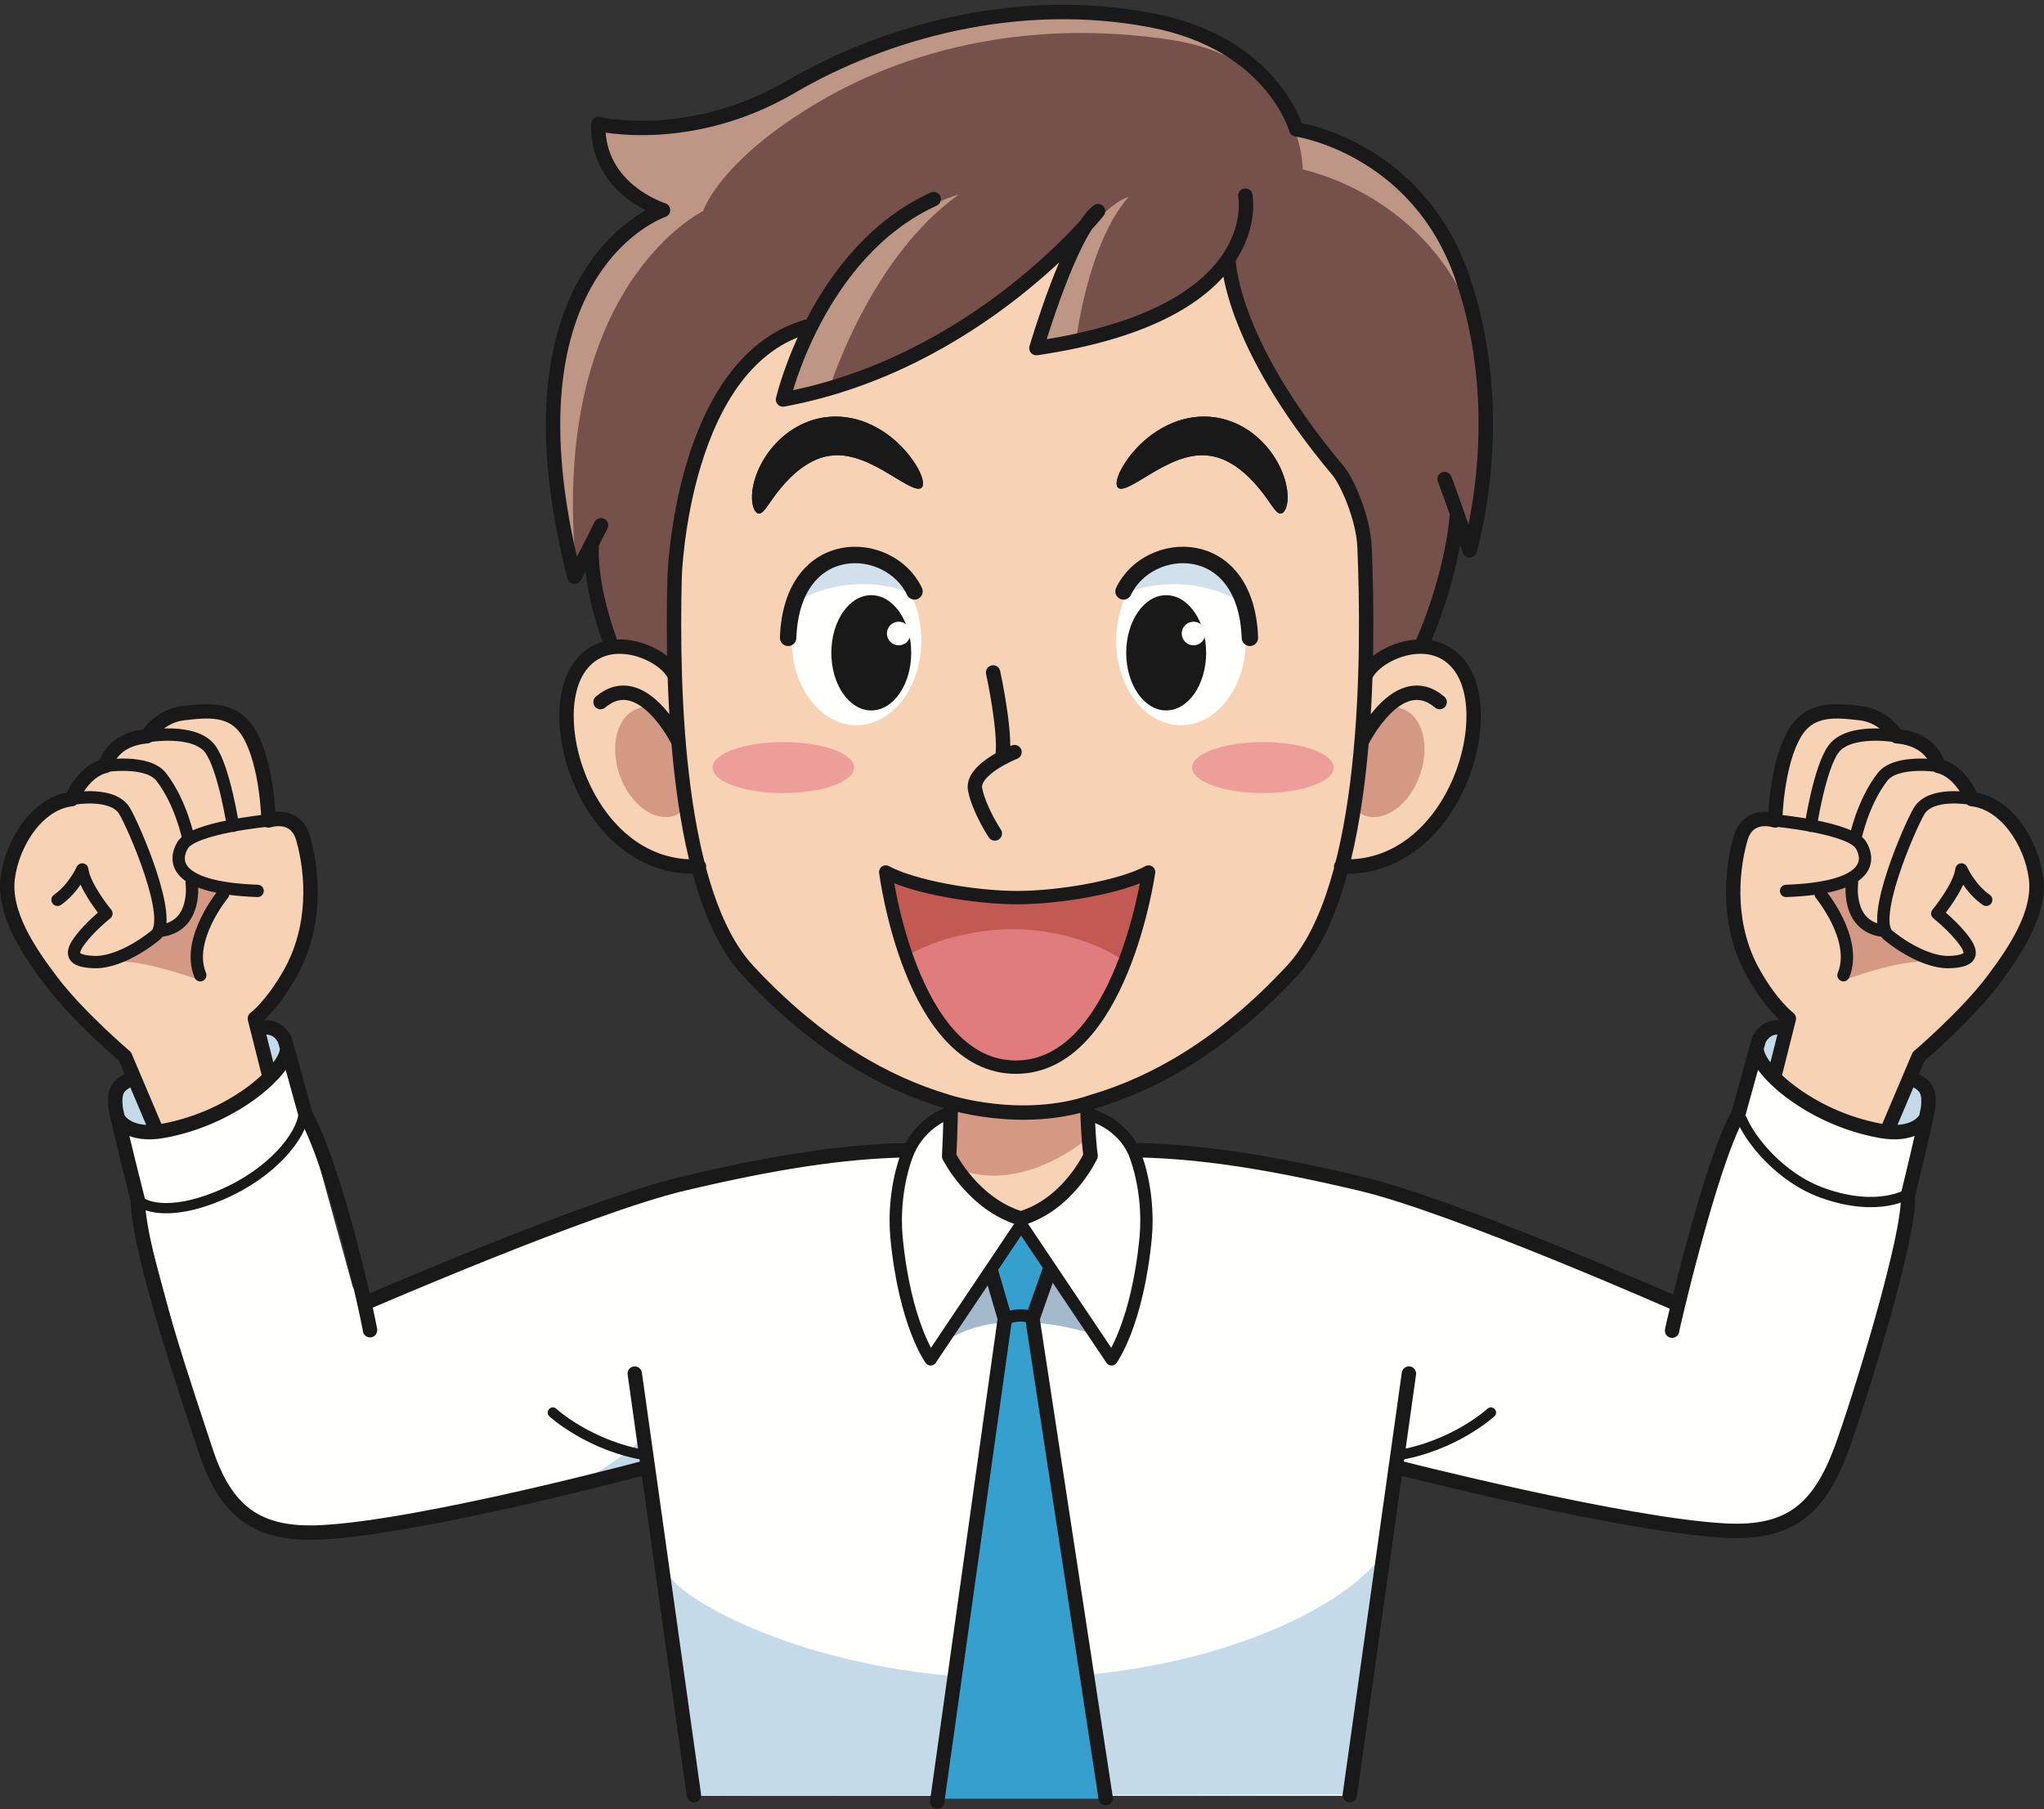 <?xml version="1.0" encoding="UTF-8"?>
<svg xmlns="http://www.w3.org/2000/svg" xmlns:xlink="http://www.w3.org/1999/xlink" width="226pt" height="200pt" viewBox="0 0 226 200" version="1.1">
<rect x="0" y="0" width="226" height="200" fill="#333333" stroke="none"/>
<g id="surface1">
<path style=" stroke:none;fill-rule:nonzero;fill:rgb(100%,100%,99.608%);fill-opacity:1;" d="M 148.441 198.504 L 153.535 164.164 L 154.074 162.238 C 154.074 162.238 177.637 168.109 190.273 169.246 C 197.34 169.879 201.75 165.711 203.902 158.875 C 206.312 151.203 212.883 123.602 212.898 122.637 C 213.105 120.586 212.453 120.141 210.949 119.422 L 197.176 113.988 C 194.945 113.281 194.176 115.254 194.176 115.254 C 194.176 115.254 189.152 133.398 186.676 142.445 L 186.215 144.387 C 186.215 144.387 161.195 133.355 150.809 130.891 C 140.27 128.395 132.59 127.246 125.348 127.176 L 122.723 124.902 L 120.027 123.48 L 104.555 123.555 L 102.492 124.973 L 100.934 127.176 C 93.691 127.246 86.012 128.395 75.477 130.891 C 65.09 133.355 40.168 144.152 40.168 144.152 L 38.996 142.219 C 36.52 133.176 31.496 115.02 31.496 115.02 C 31.496 115.02 30.727 113.047 28.496 113.754 L 14.719 119.188 C 13.219 119.906 12.562 120.352 12.773 122.406 C 12.789 123.371 20.867 152.801 22.426 158.914 C 24.195 165.859 28.621 170.137 35.68 169.434 C 46.32 168.379 71.5 162.238 71.5 162.238 L 71.922 164.188 L 76.703 198.504 "/>
<path style=" stroke:none;fill-rule:nonzero;fill:rgb(77.255%,85.49%,90.98%);fill-opacity:1;" d="M 152.605 172.227 C 147.352 178.762 131.773 185.531 111.953 185.531 C 92.129 185.531 76.941 178.051 74 174.262 L 76.703 198.504 L 148.629 198.363 C 148.629 198.363 150.617 182.027 152.605 172.227 "/>
<path style=" stroke:none;fill-rule:nonzero;fill:rgb(97.255%,82.353%,70.98%);fill-opacity:1;" d="M 120.223 128.23 C 120.234 126.078 119.969 120.961 119.969 120.961 L 105.062 120.961 C 105.062 120.961 104.938 126.363 104.984 127.852 C 104.984 127.852 106.82 134.602 112.895 134.602 C 118.965 134.602 120.223 128.23 120.223 128.23 "/>
<path style=" stroke:none;fill-rule:nonzero;fill:rgb(46.275%,31.373%,29.02%);fill-opacity:1;" d="M 67.375 70.762 C 64.961 63.992 65.418 60.105 65.418 60.105 L 63.5 63.777 C 54.695 29.449 73.293 23.23 73.293 23.23 C 73.293 23.23 65.934 20.957 66.133 13.711 C 66.133 13.711 76.273 16.129 87.441 9.594 C 97.777 3.543 112.445 -0.594 127.285 2.242 C 140.676 4.801 143.281 14.297 143.281 14.297 C 143.281 14.297 156.578 16.207 161.594 30.539 C 166.988 45.957 162.445 60.871 162.445 60.871 L 161.059 56.773 C 161.059 56.773 160.762 62.855 157.332 70.926 L 155.867 75.047 L 69.367 76.941 L 67.375 70.762 "/>
<path style=" stroke:none;fill-rule:nonzero;fill:rgb(74.51%,58.824%,52.157%);fill-opacity:1;" d="M 67.566 71.359 L 69.367 76.941 L 71.992 76.883 L 67.613 71.398 C 67.605 71.398 67.586 71.375 67.566 71.359 Z M 161.594 30.539 C 156.578 16.207 143.281 14.297 143.281 14.297 C 143.281 14.297 140.676 4.801 127.285 2.242 C 112.445 -0.594 97.777 3.543 87.441 9.594 C 76.273 16.129 66.133 13.711 66.133 13.711 C 65.934 20.957 73.293 23.23 73.293 23.23 C 73.293 23.23 54.695 29.449 63.5 63.777 L 63.812 63.18 C 63.73 62.824 63.668 62.48 63.641 62.168 C 60.941 31.484 77.734 23.336 77.734 23.336 C 77.734 23.336 79.504 17.727 90.672 11.191 C 101.008 5.145 114.527 2.125 129.465 4.406 C 144.164 6.648 144.043 18.742 144.043 18.742 C 144.043 18.742 158.004 21.453 163.086 35.863 C 162.707 34.109 162.219 32.328 161.594 30.539 "/>
<path style=" stroke:none;fill-rule:nonzero;fill:rgb(97.255%,82.353%,70.98%);fill-opacity:1;" d="M 77.27 95.809 C 65.203 96.375 59.809 79.719 64.066 73.75 C 67.137 69.449 73.344 72.215 74.504 74.574 "/>
<path style=" stroke:none;fill-rule:nonzero;fill:rgb(82.745%,60%,52.157%);fill-opacity:1;" d="M 74.234 81.289 C 75.371 84.551 76.84 89.375 74.609 90.152 C 72.379 90.934 69.648 88.922 68.512 85.656 C 67.371 82.398 68.254 79.117 70.484 78.34 C 72.719 77.559 73.094 78.027 74.234 81.289 "/>
<path style=" stroke:none;fill-rule:nonzero;fill:rgb(97.255%,82.353%,70.98%);fill-opacity:1;" d="M 148.25 95.809 C 160.316 96.375 165.711 79.719 161.449 73.75 C 158.379 69.449 152.172 72.215 151.012 74.574 "/>
<path style=" stroke:none;fill-rule:nonzero;fill:rgb(82.745%,60%,52.157%);fill-opacity:1;" d="M 105.309 118.824 L 119.73 118.824 L 119.887 126.117 C 119.887 126.117 112.141 132.602 104.902 128.719 L 105.176 124.434 L 105.309 118.824 "/>
<path style=" stroke:none;fill-rule:nonzero;fill:rgb(97.255%,82.353%,70.98%);fill-opacity:1;" d="M 89.695 35.984 C 75.281 39.566 74.57 63.777 74.57 63.777 C 74.242 76.684 74.824 98.863 82.664 107.312 C 90.449 115.703 97.996 119.812 104.668 121.801 C 104.668 121.801 112.898 124.547 120.852 121.801 C 127.523 119.812 135.066 115.703 142.855 107.312 C 151.398 98.105 151.32 72.379 150.84 60.574 C 150.699 57.082 148.777 53.082 147.941 52.086 C 135.754 37.574 135.789 28.605 135.789 28.605 L 134.074 30.668 C 130.934 33.809 125.148 36.934 114.566 38.492 C 114.566 38.492 118.352 25.613 121.379 23.344 C 121.379 23.344 108.129 40.195 86.551 44.176 C 86.551 44.176 87.23 41.254 88.992 37.438 L 89.695 35.984 "/>
<path style=" stroke:none;fill-rule:nonzero;fill:rgb(10.196%,9.804%,9.804%);fill-opacity:1;" d="M 101.887 53.918 C 101.422 54.312 100.184 53.535 98.398 52.445 C 96.633 51.379 94.172 50.031 91.832 50.371 C 89.48 50.648 87.457 52.547 86.25 54.047 C 84.996 55.566 84.523 56.719 83.938 56.773 C 83.652 56.789 83.332 56.414 83.203 55.664 C 83.074 54.922 83.152 53.848 83.574 52.637 C 83.996 51.426 84.746 50.055 85.992 48.797 C 87.223 47.551 89.062 46.402 91.281 46.121 C 93.5 45.824 95.57 46.469 97.059 47.332 C 98.574 48.195 99.641 49.246 100.41 50.184 C 101.93 52.086 102.324 53.559 101.887 53.918 "/>
<path style=" stroke:none;fill-rule:nonzero;fill:rgb(10.196%,9.804%,9.804%);fill-opacity:1;" d="M 123.629 53.918 C 123.195 53.559 123.586 52.086 125.109 50.184 C 125.875 49.246 126.945 48.195 128.457 47.332 C 129.945 46.469 132.016 45.824 134.234 46.121 C 136.453 46.402 138.293 47.551 139.523 48.797 C 140.773 50.055 141.52 51.426 141.941 52.637 C 142.363 53.848 142.441 54.922 142.312 55.664 C 142.184 56.414 141.863 56.789 141.574 56.773 C 140.988 56.719 140.52 55.566 139.266 54.047 C 138.059 52.547 136.039 50.648 133.684 50.371 C 131.344 50.031 128.883 51.379 127.121 52.445 C 125.332 53.535 124.098 54.312 123.629 53.918 "/>
<path style=" stroke:none;fill-rule:nonzero;fill:rgb(92.941%,61.961%,60%);fill-opacity:1;" d="M 94.434 84.844 C 94.434 86.402 90.93 87.664 86.609 87.664 C 82.289 87.664 78.785 86.402 78.785 84.844 C 78.785 83.289 82.289 82.027 86.609 82.027 C 90.93 82.027 94.434 83.289 94.434 84.844 "/>
<path style=" stroke:none;fill-rule:nonzero;fill:rgb(92.941%,61.961%,60%);fill-opacity:1;" d="M 147.457 84.844 C 147.457 86.402 143.957 87.664 139.633 87.664 C 135.312 87.664 131.809 86.402 131.809 84.844 C 131.809 83.289 135.312 82.027 139.633 82.027 C 143.957 82.027 147.457 83.289 147.457 84.844 "/>
<path style=" stroke:none;fill-rule:nonzero;fill:rgb(82.745%,60%,52.157%);fill-opacity:1;" d="M 151.281 81.289 C 150.145 84.551 148.676 89.375 150.906 90.152 C 153.137 90.934 155.867 88.922 157.008 85.656 C 158.148 82.398 157.262 79.117 155.031 78.34 C 152.797 77.559 152.422 78.027 151.281 81.289 "/>
<path style=" stroke:none;fill-rule:nonzero;fill:rgb(74.51%,58.824%,52.157%);fill-opacity:1;" d="M 106 21.516 C 106 21.516 92.707 24.648 87.254 43.699 L 91.758 42.793 C 91.758 42.793 96.219 28.449 106 21.516 "/>
<path style=" stroke:none;fill-rule:nonzero;fill:rgb(74.51%,58.824%,52.157%);fill-opacity:1;" d="M 124.777 21.781 C 124.777 21.781 119.066 22.969 115.266 38.113 L 119.004 37.496 C 119.004 37.496 120.281 26.895 124.777 21.781 "/>
<path style=" stroke:none;fill-rule:nonzero;fill:rgb(64.706%,72.549%,80%);fill-opacity:1;" d="M 103.648 148.969 L 109.328 140.305 L 116.285 139.789 L 121.535 147.691 C 121.535 147.691 110.035 143.43 103.648 148.969 "/>
<path style=" stroke:none;fill-rule:nonzero;fill:rgb(20.784%,62.745%,80.392%);fill-opacity:1;" d="M 103.598 198.824 L 111.078 145.809 L 109.422 139.789 L 112.641 135.285 L 113.492 135.285 L 116.285 139.789 L 114.129 145.809 L 122.219 198.824 "/>
<path style=" stroke:none;fill-rule:nonzero;fill:rgb(77.255%,85.49%,90.98%);fill-opacity:1;" d="M 71.309 158.543 L 71.5 162.238 L 62.602 164.605 C 62.602 164.605 69.512 161.195 71.309 158.543 "/>
<path style=" stroke:none;fill-rule:nonzero;fill:rgb(77.255%,85.49%,90.98%);fill-opacity:1;" d="M 14.828 119.508 C 14.828 119.508 13.125 119.793 12.98 120.645 C 12.84 121.496 12.77 123.129 13.266 123.629 C 13.762 124.125 17.242 124.621 17.242 124.621 L 14.828 119.508 "/>
<path style=" stroke:none;fill-rule:nonzero;fill:rgb(77.255%,85.49%,90.98%);fill-opacity:1;" d="M 28.312 113.613 L 29.59 118.586 C 29.59 118.586 31.363 117.805 31.438 116.453 C 31.508 115.105 31.793 114.184 30.727 113.824 C 29.66 113.473 28.312 113.613 28.312 113.613 "/>
<path style=" stroke:none;fill-rule:nonzero;fill:rgb(77.255%,85.49%,90.98%);fill-opacity:1;" d="M 210.965 120.066 C 210.965 120.066 212.668 120.352 212.809 121.203 C 212.953 122.055 213.023 123.688 212.527 124.184 C 212.027 124.684 208.551 125.18 208.551 125.18 L 210.965 120.066 "/>
<path style=" stroke:none;fill-rule:nonzero;fill:rgb(77.255%,85.49%,90.98%);fill-opacity:1;" d="M 197.48 114.172 L 196.199 119.145 C 196.199 119.145 194.426 118.363 194.355 117.012 C 194.285 115.664 194 114.738 195.066 114.383 C 196.129 114.031 197.48 114.172 197.48 114.172 "/>
<path style="fill:none;stroke-width:1.4;stroke-linecap:round;stroke-linejoin:round;stroke:rgb(10.196%,9.804%,9.804%);stroke-opacity:1;stroke-miterlimit:4;" d="M 105.822 107.477 C 105.822 107.477 105.904 110.756 106.149 112.468 C 106.149 112.468 103.985 117.188 99.356 118.563 C 94.722 117.188 92.38 112.509 92.38 112.509 C 92.5 110.512 92.542 107.477 92.542 107.477 M 107.617 174.965 L 100.491 128.312 L 102.166 123.561 M 96.501 123.853 L 97.804 128.312 L 91.218 175.299 " transform="matrix(1.136,0,0,1.136,0,0)"/>
<path style="fill:none;stroke-width:1.2;stroke-linecap:round;stroke-linejoin:round;stroke:rgb(10.196%,9.804%,9.804%);stroke-opacity:1;stroke-miterlimit:4;" d="M 99.383 119.151 L 90.581 132.272 C 90.581 132.272 88.06 128.834 87.255 120.378 C 87.052 118.26 87.245 115.163 88.263 112.417 C 89.271 109.694 91.551 108.57 92.163 108.395 M 99.383 119.151 L 108.188 132.272 C 108.188 132.272 110.71 128.834 111.514 120.378 C 111.717 118.26 111.521 115.163 110.507 112.417 C 109.499 109.694 106.864 108.694 106.248 108.518 " transform="matrix(1.136,0,0,1.136,0,0)"/>
<path style=" stroke:none;fill-rule:nonzero;fill:rgb(100%,100%,99.608%);fill-opacity:1;" d="M 101.867 70.809 C 101.867 75.977 98.66 80.16 94.703 80.16 C 90.746 80.16 87.535 75.977 87.535 70.809 C 87.535 65.645 90.746 61.461 94.703 61.461 C 98.66 61.461 101.867 65.645 101.867 70.809 "/>
<path style=" stroke:none;fill-rule:nonzero;fill:rgb(10.196%,9.804%,9.804%);fill-opacity:1;" d="M 100.75 72.16 C 100.75 75.68 98.773 78.531 96.332 78.531 C 93.895 78.531 91.918 75.68 91.918 72.16 C 91.918 68.641 93.895 65.789 96.332 65.789 C 98.773 65.789 100.75 68.641 100.75 72.16 "/>
<path style=" stroke:none;fill-rule:nonzero;fill:rgb(100%,100%,99.608%);fill-opacity:1;" d="M 100.672 70.027 C 100.672 70.746 100.09 71.332 99.367 71.332 C 98.648 71.332 98.062 70.746 98.062 70.027 C 98.062 69.309 98.648 68.723 99.367 68.723 C 100.09 68.723 100.672 69.309 100.672 70.027 "/>
<path style=" stroke:none;fill-rule:nonzero;fill:rgb(82.353%,87.843%,92.157%);fill-opacity:1;" d="M 95.406 64.57 C 97.219 64.57 98.945 64.898 100.539 65.477 C 99.109 63.387 97.031 62.066 94.715 62.066 C 92.098 62.066 89.789 63.746 88.367 66.32 C 90.441 65.211 92.84 64.57 95.406 64.57 "/>
<path style="fill:none;stroke-width:1.6;stroke-linecap:round;stroke-linejoin:round;stroke:rgb(10.196%,9.804%,9.804%);stroke-opacity:1;stroke-miterlimit:4;" d="M 89.006 57.544 C 86.584 52.429 77.071 51.982 76.709 62.061 " transform="matrix(1.136,0,0,1.136,0,0)"/>
<path style=" stroke:none;fill-rule:nonzero;fill:rgb(100%,100%,99.608%);fill-opacity:1;" d="M 123.41 70.809 C 123.41 75.977 126.617 80.16 130.574 80.16 C 134.527 80.16 137.738 75.977 137.738 70.809 C 137.738 65.645 134.527 61.461 130.574 61.461 C 126.617 61.461 123.41 65.645 123.41 70.809 "/>
<path style=" stroke:none;fill-rule:nonzero;fill:rgb(10.196%,9.804%,9.804%);fill-opacity:1;" d="M 124.523 72.16 C 124.523 75.68 126.504 78.531 128.941 78.531 C 131.383 78.531 133.359 75.68 133.359 72.16 C 133.359 68.641 131.383 65.789 128.941 65.789 C 126.504 65.789 124.523 68.641 124.523 72.16 "/>
<path style=" stroke:none;fill-rule:nonzero;fill:rgb(100%,100%,99.608%);fill-opacity:1;" d="M 130.66 70.027 C 130.66 70.746 131.242 71.332 131.965 71.332 C 132.684 71.332 133.27 70.746 133.27 70.027 C 133.27 69.309 132.684 68.723 131.965 68.723 C 131.242 68.723 130.66 69.309 130.66 70.027 "/>
<path style=" stroke:none;fill-rule:nonzero;fill:rgb(82.353%,87.843%,92.157%);fill-opacity:1;" d="M 129.773 64.57 C 127.965 64.57 126.234 64.898 124.641 65.477 C 126.074 63.387 128.148 62.066 130.465 62.066 C 133.082 62.066 135.391 63.746 136.812 66.32 C 134.742 65.211 132.34 64.57 129.773 64.57 "/>
<path style="fill:none;stroke-width:1.6;stroke-linecap:round;stroke-linejoin:round;stroke:rgb(10.196%,9.804%,9.804%);stroke-opacity:1;stroke-miterlimit:4;" d="M 109.354 57.544 C 111.779 52.429 121.29 51.982 121.654 62.061 " transform="matrix(1.136,0,0,1.136,0,0)"/>
<path style="fill:none;stroke-width:1.4;stroke-linecap:round;stroke-linejoin:round;stroke:rgb(10.196%,9.804%,9.804%);stroke-opacity:1;stroke-miterlimit:4;" d="M 121.211 19.04 C 121.211 19.04 123.543 30.539 100.876 33.873 C 100.876 33.873 104.209 22.54 106.874 20.543 C 106.874 20.543 95.211 35.372 76.211 38.875 C 76.211 38.875 79.544 24.54 90.877 19.374 M 98.743 73.184 C 98.743 73.184 94.492 74.852 94.912 76.852 C 95.328 78.849 96.827 81.101 96.827 81.101 M 96.659 65.433 C 96.659 65.433 97.907 71.101 97.577 73.6 M 68.035 84.312 C 57.41 84.81 52.66 70.153 56.409 64.9 C 59.116 61.115 64.578 63.549 65.6 65.625 M 66.04 72.184 C 66.04 72.184 62.48 64.903 58.449 68.317 M 130.535 84.312 C 141.16 84.81 145.91 70.153 142.161 64.9 C 139.454 61.115 133.992 63.549 132.97 65.625 M 132.53 72.184 C 132.53 72.184 136.09 64.903 140.121 68.317 M 119.566 25.173 C 119.566 25.173 119.536 33.065 130.264 45.836 C 131.003 46.712 132.692 50.232 132.816 53.305 C 133.242 63.693 133.308 86.333 125.785 94.435 C 118.93 101.819 112.285 105.435 106.41 107.185 C 99.411 109.601 92.16 107.185 92.16 107.185 C 86.285 105.435 79.643 101.819 72.785 94.435 C 65.882 87 65.373 67.482 65.661 56.124 C 65.661 56.124 66.284 34.818 78.98 31.666 M 58.5 51.112 C 57.121 53.879 55.91 56.124 55.91 56.124 C 48.161 25.915 64.533 20.443 64.533 20.443 C 64.533 20.443 58.053 18.442 58.232 12.066 C 58.232 12.066 67.161 14.193 76.991 8.443 C 86.096 3.118 99.008 -0.522 112.079 1.973 C 123.869 4.225 126.16 12.581 126.16 12.581 C 126.16 12.581 137.868 14.262 142.285 26.874 C 147.035 40.442 143.035 53.567 143.035 53.567 C 143.035 53.567 141.955 50.215 140.606 46.619 M 57.603 52.893 C 57.603 52.893 57.2 56.313 59.322 62.27 M 141.814 49.961 C 141.814 49.961 141.556 55.313 138.532 62.415 " transform="matrix(1.136,0,0,1.136,0,0)"/>
<path style=" stroke:none;fill-rule:nonzero;fill:rgb(10.196%,9.804%,9.804%);fill-opacity:1;" d="M 101.887 53.918 C 101.418 54.312 100.18 53.535 98.395 52.445 C 96.633 51.379 94.172 50.031 91.832 50.371 C 89.477 50.648 87.453 52.547 86.25 54.047 C 84.996 55.566 84.523 56.719 83.938 56.773 C 83.648 56.789 83.328 56.414 83.199 55.664 C 83.074 54.922 83.152 53.848 83.57 52.637 C 83.992 51.426 84.742 50.055 85.992 48.797 C 87.219 47.551 89.062 46.402 91.277 46.121 C 93.496 45.824 95.57 46.469 97.055 47.332 C 98.57 48.195 99.637 49.246 100.406 50.184 C 101.93 52.086 102.32 53.559 101.887 53.918 "/>
<path style=" stroke:none;fill-rule:nonzero;fill:rgb(10.196%,9.804%,9.804%);fill-opacity:1;" d="M 123.625 53.918 C 123.191 53.559 123.582 52.086 125.105 50.184 C 125.875 49.246 126.941 48.195 128.457 47.332 C 129.941 46.469 132.016 45.824 134.234 46.121 C 136.449 46.402 138.293 47.551 139.523 48.797 C 140.77 50.055 141.52 51.426 141.941 52.637 C 142.363 53.848 142.438 54.922 142.312 55.664 C 142.184 56.414 141.859 56.789 141.574 56.773 C 140.988 56.719 140.516 55.566 139.262 54.047 C 138.059 52.547 136.035 50.648 133.68 50.371 C 131.34 50.031 128.879 51.379 127.117 52.445 C 125.332 53.535 124.094 54.312 123.625 53.918 "/>
<path style="fill:none;stroke-width:1.2;stroke-linecap:round;stroke-linejoin:round;stroke:rgb(10.196%,9.804%,9.804%);stroke-opacity:1;stroke-miterlimit:4;" d="M 97.804 128.312 C 97.804 128.312 99.294 127.648 100.456 128.239 " transform="matrix(1.136,0,0,1.136,0,0)"/>
<path style="fill:none;stroke-width:1.4;stroke-linecap:round;stroke-linejoin:round;stroke:rgb(10.196%,9.804%,9.804%);stroke-opacity:1;stroke-miterlimit:4;" d="M 61.782 133.657 L 67.539 174.683 " transform="matrix(1.136,0,0,1.136,0,0)"/>
<path style=" stroke:none;fill-rule:nonzero;fill:rgb(97.255%,82.353%,70.98%);fill-opacity:1;" d="M 13.633 117.012 C 13.633 117.012 10.082 113.566 6.648 109.684 C 3.848 106.516 0.328 100.973 0.859 97.023 C 1.395 93.059 4.219 88.766 7.922 88.367 C 7.922 88.367 9.148 85.25 11.66 84.688 C 11.66 84.688 12.188 81.754 16.25 81.41 C 16.25 81.41 17.598 79.164 20.254 78.859 C 22.914 78.559 25.781 78.191 27.496 81.043 C 29.57 84.496 29.684 90.723 29.684 90.723 C 29.684 90.723 32.664 89.699 33.52 92.742 C 34.66 96.793 34.91 102.594 32.086 107.613 C 30.031 111.258 28.383 112.691 28.383 112.691 L 29.98 118.797 C 29.98 118.797 27.23 121.469 24.371 122.73 C 20.578 124.41 16.852 125.012 16.852 125.012 L 13.633 117.012 "/>
<path style=" stroke:none;fill-rule:nonzero;fill:rgb(82.745%,60%,52.157%);fill-opacity:1;" d="M 12.836 106.352 C 16.172 105.633 19.445 101.738 20.301 100.863 C 21.156 99.992 21.566 97.824 21.566 97.824 L 24.664 98.523 C 24.664 98.523 23.566 100.812 22.797 101.789 C 22.027 102.77 22.039 108.336 22.039 108.336 C 22.039 108.336 15.562 105.953 12.836 106.352 "/>
<path style="fill:none;stroke-width:1.4;stroke-linecap:round;stroke-linejoin:round;stroke:rgb(10.196%,9.804%,9.804%);stroke-opacity:1;stroke-miterlimit:4;" d="M 25.092 100.103 C 27.056 99.481 27.733 101.217 27.733 101.217 C 27.733 101.217 28.59 104.308 29.735 108.45 C 33.003 114.51 36.164 129.834 36.009 129.432 M 12.96 104.885 C 11.64 105.517 11.062 105.909 11.247 107.718 C 11.251 108.03 12.162 111.808 13.414 116.768 C 13.459 121.914 18.646 136.964 20.001 141.109 C 21.962 147.108 25.05 149.425 31.29 149.102 C 41.185 148.596 62.958 142.77 62.958 142.77 M 11.636 109.034 C 11.636 109.034 12.637 110.626 15.901 110.034 C 22.969 108.756 28.194 103.806 27.929 101.918 M 26.244 104.823 L 24.806 99.107 C 24.806 99.107 26.443 97.907 28.253 94.7 C 30.739 90.282 30.519 85.178 29.515 81.613 C 28.762 78.935 26.137 79.836 26.137 79.836 C 26.137 79.836 26.038 74.357 24.211 71.318 C 22.701 68.808 20.177 69.132 17.834 69.396 C 15.495 69.664 14.309 71.641 14.309 71.641 C 10.731 71.943 10.267 74.525 10.267 74.525 C 8.055 75.02 6.975 77.763 6.975 77.763 C 3.715 78.114 1.228 81.892 0.757 85.381 C 0.289 88.856 2.786 92.558 5.036 95.525 C 7.632 98.942 12.169 102.805 12.169 102.805 L 15.1 109.711 " transform="matrix(1.136,0,0,1.136,0,0)"/>
<path style="fill:none;stroke-width:1.2;stroke-linecap:round;stroke-linejoin:round;stroke:rgb(10.196%,9.804%,9.804%);stroke-opacity:1;stroke-miterlimit:4;" d="M 7.182 77.705 C 7.182 77.705 10.989 77.021 12.121 78.904 C 13.026 80.42 16.988 89.513 15.117 91.022 C 13.246 92.527 10.893 93.703 9.115 93.613 C 7.33 93.531 6.673 93.043 7.677 91.63 C 8.675 90.217 10.357 88.894 10.357 88.894 C 10.357 88.894 8.203 86.292 8.007 84.604 C 8.007 84.604 7.202 86.439 5.6 87.557 M 10.267 74.525 C 10.267 74.525 14.371 73.896 15.688 75.597 C 17.642 78.121 18.323 81.555 18.323 81.555 M 14.309 71.641 C 14.309 71.641 18.925 70.816 20.459 72.885 C 21.807 74.707 22.674 80.358 22.674 80.358 M 26.137 79.836 C 26.137 79.836 18.753 80.523 17.765 82.263 C 16.771 83.999 17.294 86.412 25.074 86.69 M 18.656 85.869 C 18.656 85.869 19.255 90.025 15.753 90.554 M 21.711 87.007 C 21.711 87.007 18.044 91.424 19.492 94.896 " transform="matrix(1.136,0,0,1.136,0,0)"/>
<path style="fill:none;stroke-width:1.4;stroke-linecap:round;stroke-linejoin:round;stroke:rgb(10.196%,9.804%,9.804%);stroke-opacity:1;stroke-miterlimit:4;" d="M 35.562 126.792 C 35.562 126.792 57.314 117.353 66.459 115.184 C 75.375 113.073 81.968 112.059 88.125 111.925 " transform="matrix(1.136,0,0,1.136,0,0)"/>
<path style="fill:none;stroke-width:1;stroke-linecap:round;stroke-linejoin:round;stroke:rgb(10.196%,9.804%,9.804%);stroke-opacity:1;stroke-miterlimit:4;" d="M 13.831 117.064 C 13.831 117.064 16.077 118.608 21.545 116.263 C 26.457 114.159 29.36 110.553 29.56 108.347 " transform="matrix(1.136,0,0,1.136,0,0)"/>
<path style=" stroke:none;fill-rule:nonzero;fill:rgb(87.843%,48.627%,49.02%);fill-opacity:1;" d="M 112.574 118 C 109.844 118 105.793 116.301 103.559 112.898 C 99.359 106.516 97.906 96.422 97.906 96.422 C 100.934 98.059 107.652 99.254 112.48 99.254 L 112.383 99.254 C 117.211 99.254 123.93 98.059 126.961 96.422 C 126.961 96.422 125.824 104.559 122.297 110.699 C 119.812 115.02 115.535 118 112.289 118 L 112.574 118 "/>
<path style=" stroke:none;fill-rule:nonzero;fill:rgb(76.471%,34.902%,32.549%);fill-opacity:1;" d="M 100.223 105.711 C 103.238 103.816 108.082 102.707 112.02 102.707 C 116.238 102.707 121.016 103.992 124.145 106.133 C 126.555 101.121 127.164 96.422 127.164 96.422 C 124.102 98.051 117.324 99.246 112.43 99.254 C 107.539 99.246 100.762 98.051 97.703 96.422 C 97.703 96.422 97.93 100.859 100.223 105.711 "/>
<path style="fill:none;stroke-width:1.3;stroke-linecap:round;stroke-linejoin:round;stroke:rgb(10.196%,9.804%,9.804%);stroke-opacity:1;stroke-miterlimit:4;" d="M 86.209 84.851 C 88.875 86.292 94.791 87.343 99.043 87.343 L 98.957 87.343 C 103.208 87.343 109.124 86.292 111.793 84.851 C 111.793 84.851 109.124 103.84 98.874 103.84 C 88.624 103.84 86.209 84.851 86.209 84.851 Z M 86.209 84.851 " transform="matrix(1.136,0,0,1.136,0,0)"/>
<path style="fill:none;stroke-width:1;stroke-linecap:round;stroke-linejoin:round;stroke:rgb(10.196%,9.804%,9.804%);stroke-opacity:1;stroke-miterlimit:4;" d="M 53.805 137.448 C 53.805 137.448 57.403 140.759 63.047 141.635 " transform="matrix(1.136,0,0,1.136,0,0)"/>
<path style="fill:none;stroke-width:1.4;stroke-linecap:round;stroke-linejoin:round;stroke:rgb(10.196%,9.804%,9.804%);stroke-opacity:1;stroke-miterlimit:4;" d="M 137.132 133.657 L 131.375 174.683 " transform="matrix(1.136,0,0,1.136,0,0)"/>
<path style=" stroke:none;fill-rule:nonzero;fill:rgb(97.255%,82.353%,70.98%);fill-opacity:1;" d="M 212.273 117.012 C 212.273 117.012 215.82 113.566 219.254 109.684 C 222.055 106.516 225.578 100.973 225.043 97.023 C 224.512 93.059 221.688 88.766 217.98 88.367 C 217.98 88.367 216.758 85.25 214.246 84.688 C 214.246 84.688 213.715 81.754 209.652 81.41 C 209.652 81.41 208.305 79.164 205.648 78.859 C 202.988 78.559 200.121 78.191 198.406 81.043 C 196.332 84.496 196.219 90.723 196.219 90.723 C 196.219 90.723 193.242 89.699 192.387 92.742 C 191.242 96.793 190.992 102.594 193.82 107.613 C 195.875 111.258 197.52 112.691 197.52 112.691 L 195.926 118.797 C 195.926 118.797 198.672 121.469 201.531 122.73 C 205.328 124.41 209.055 125.012 209.055 125.012 L 212.273 117.012 "/>
<path style=" stroke:none;fill-rule:nonzero;fill:rgb(82.745%,60%,52.157%);fill-opacity:1;" d="M 213.066 106.352 C 209.734 105.633 206.461 101.738 205.605 100.863 C 204.75 99.992 204.34 97.824 204.34 97.824 L 201.242 98.523 C 201.242 98.523 202.34 100.812 203.109 101.789 C 203.879 102.77 203.867 108.336 203.867 108.336 C 203.867 108.336 210.34 105.953 213.066 106.352 "/>
<path style="fill:none;stroke-width:1.4;stroke-linecap:round;stroke-linejoin:round;stroke:rgb(10.196%,9.804%,9.804%);stroke-opacity:1;stroke-miterlimit:4;" d="M 173.822 100.103 C 171.858 99.481 171.181 101.217 171.181 101.217 C 171.181 101.217 170.328 104.308 169.182 108.443 C 166.499 113.039 162.596 129.882 162.75 129.477 M 185.954 104.885 C 187.278 105.517 187.852 105.909 187.67 107.718 C 187.663 108.023 186.845 111.578 185.699 116.308 C 185.998 120.037 180.873 136.537 179.247 140.944 C 177.062 146.86 174.197 149.256 167.958 148.937 C 158.066 148.428 135.959 142.77 135.959 142.77 M 187.278 109.034 C 187.278 109.034 186.277 110.626 183.016 110.034 C 175.945 108.756 170.723 103.806 170.985 101.918 M 172.673 104.823 L 174.111 99.107 C 174.111 99.107 172.474 97.907 170.665 94.7 C 168.175 90.282 168.395 85.178 169.402 81.613 C 170.156 78.935 172.777 79.836 172.777 79.836 C 172.777 79.836 172.876 74.357 174.703 71.318 C 176.213 68.808 178.737 69.132 181.08 69.396 C 183.419 69.664 184.605 71.641 184.605 71.641 C 188.183 71.943 188.65 74.525 188.65 74.525 C 190.862 75.02 191.939 77.763 191.939 77.763 C 195.203 78.114 197.69 81.892 198.157 85.381 C 198.629 88.856 196.131 92.558 193.882 95.525 C 191.285 98.942 186.745 102.805 186.745 102.805 L 183.814 109.711 " transform="matrix(1.136,0,0,1.136,0,0)"/>
<path style="fill:none;stroke-width:1.2;stroke-linecap:round;stroke-linejoin:round;stroke:rgb(10.196%,9.804%,9.804%);stroke-opacity:1;stroke-miterlimit:4;" d="M 191.736 77.705 C 191.736 77.705 187.928 77.021 186.796 78.904 C 185.888 80.42 181.929 89.513 183.801 91.022 C 185.668 92.527 188.021 93.703 189.803 93.613 C 191.584 93.531 192.241 93.043 191.24 91.63 C 190.239 90.217 188.557 88.894 188.557 88.894 C 188.557 88.894 190.714 86.292 190.91 84.604 C 190.91 84.604 191.715 86.439 193.318 87.557 M 188.65 74.525 C 188.65 74.525 184.547 73.896 183.226 75.597 C 181.272 78.121 180.591 81.555 180.591 81.555 M 184.605 71.641 C 184.605 71.641 179.989 70.816 178.459 72.885 C 177.107 74.707 176.244 80.358 176.244 80.358 M 172.777 79.836 C 172.777 79.836 180.161 80.523 181.152 82.263 C 182.143 83.999 181.623 86.412 173.84 86.69 M 180.261 85.869 C 180.261 85.869 179.663 90.025 183.161 90.554 M 177.207 87.007 C 177.207 87.007 180.873 91.424 179.425 94.896 " transform="matrix(1.136,0,0,1.136,0,0)"/>
<path style="fill:none;stroke-width:1.4;stroke-linecap:round;stroke-linejoin:round;stroke:rgb(10.196%,9.804%,9.804%);stroke-opacity:1;stroke-miterlimit:4;" d="M 163.125 126.851 C 163.125 126.851 141.604 117.353 132.458 115.184 C 123.543 113.073 116.949 112.059 110.792 111.925 " transform="matrix(1.136,0,0,1.136,0,0)"/>
<path style="fill:none;stroke-width:1;stroke-linecap:round;stroke-linejoin:round;stroke:rgb(10.196%,9.804%,9.804%);stroke-opacity:1;stroke-miterlimit:4;" d="M 185.82 116.112 C 185.82 116.112 182.937 118.04 177.465 116.105 C 173.162 114.586 170.297 110.773 169.547 108.938 M 145.112 137.448 C 145.112 137.448 141.514 140.759 135.87 141.635 " transform="matrix(1.136,0,0,1.136,0,0)"/>
</g>
</svg>
